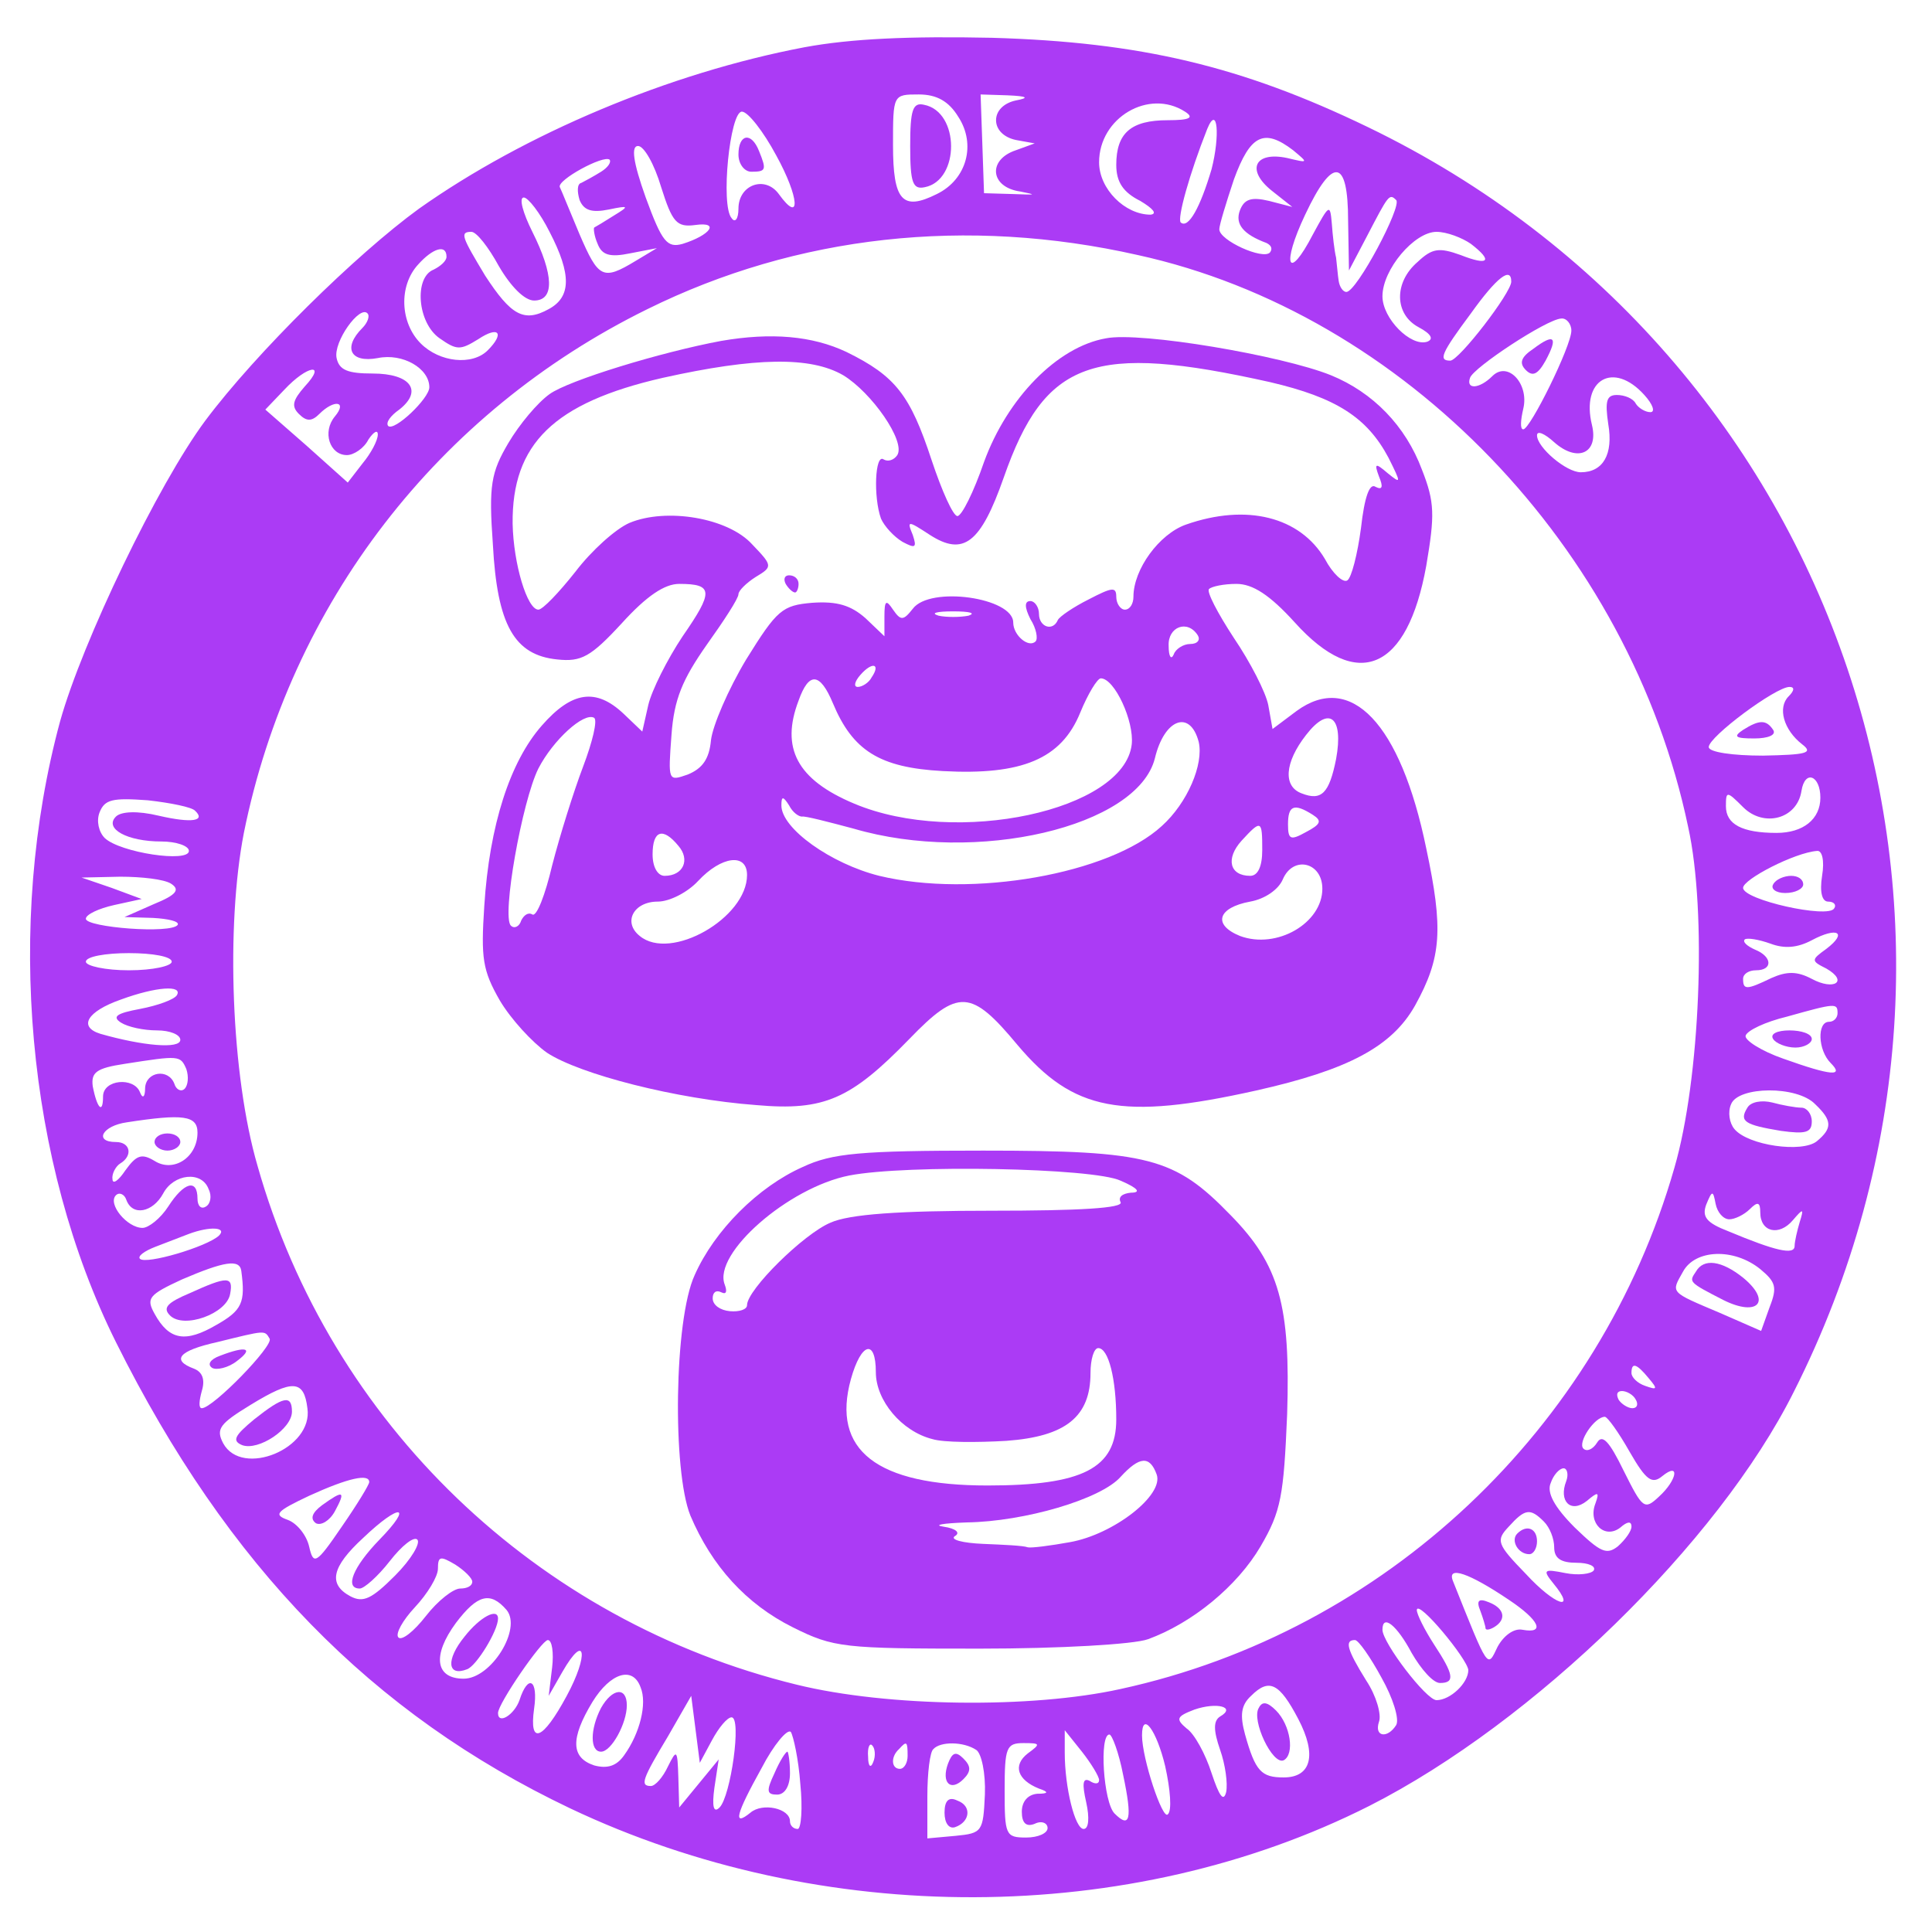 <?xml version="1.0" standalone="no"?>
<!DOCTYPE svg PUBLIC "-//W3C//DTD SVG 20010904//EN"
 "http://www.w3.org/TR/2001/REC-SVG-20010904/DTD/svg10.dtd">
<svg version="1.0" xmlns="http://www.w3.org/2000/svg"
 width="225pt" height="225pt" viewBox="0 0 225 225"
 preserveAspectRatio="xMidYMid meet">

<g transform="translate(0,225) scale(0.1,-0.1)"
fill="#ab3bf5" stroke="none">
<path d="M937 2195 c-158 -30 -326 -101 -449 -188 -73 -53 -190 -168 -249
-247 -55 -74 -143 -257 -169 -350 -64 -236 -39 -514 65 -723 130 -261 298
-433 529 -543 293 -139 652 -138 931 3 191 97 406 306 494 482 277 548 55
1207 -496 1473 -147 71 -265 99 -438 104 -96 2 -164 -1 -218 -11z m179 -81
c21 -32 10 -73 -25 -90 -40 -20 -51 -8 -51 57 0 59 0 59 30 59 21 0 35 -8 46
-26z m67 19 c-14 -3 -23 -12 -23 -23 0 -11 9 -20 23 -23 l22 -4 -22 -8 c-33
-11 -30 -43 5 -48 20 -4 19 -4 -8 -3 l-34 1 -2 58 -2 57 31 -1 c24 -1 26 -3
10 -6z m197 -13 c11 -7 6 -10 -20 -10 -43 0 -60 -15 -60 -52 0 -20 8 -32 28
-42 15 -9 20 -15 12 -16 -30 0 -60 30 -60 61 0 52 58 86 100 59z m-476 -51
c27 -49 29 -81 3 -45 -16 22 -47 11 -47 -17 0 -12 -4 -17 -8 -11 -13 15 -2
124 12 124 7 0 25 -23 40 -51z m507 -16 c-13 -44 -27 -70 -36 -62 -4 5 10 56
31 109 12 29 15 -8 5 -47z m95 22 c18 -15 18 -15 -7 -9 -38 8 -48 -14 -18 -38
l24 -19 -27 7 c-21 5 -29 2 -34 -11 -6 -16 4 -28 31 -38 6 -3 7 -7 4 -11 -8
-9 -59 14 -59 27 0 5 8 31 17 58 19 52 35 60 69 34z m-736 -43 c13 -41 18 -47
40 -44 29 4 17 -12 -15 -22 -18 -5 -24 2 -43 54 -15 42 -17 60 -9 60 7 0 19
-21 27 -48z m-70 18 c-8 -5 -19 -11 -23 -13 -5 -1 -5 -10 -2 -20 5 -12 14 -15
34 -11 24 5 24 4 6 -7 -11 -7 -21 -13 -23 -14 -1 -1 0 -10 4 -19 5 -13 14 -16
38 -11 l31 6 -25 -15 c-38 -23 -43 -20 -65 31 -11 26 -21 51 -23 55 -4 8 51
38 58 32 2 -3 -2 -9 -10 -14z m870 -57 l1 -58 21 40 c25 48 26 50 34 42 7 -7
-46 -107 -58 -107 -4 0 -8 6 -9 13 -1 6 -2 19 -3 27 -2 8 -4 26 -5 40 -2 23
-3 22 -22 -13 -29 -56 -37 -36 -9 23 32 68 50 66 50 -7z m-930 -13 c26 -50 25
-76 -1 -90 -29 -16 -44 -7 -74 39 -27 45 -30 51 -16 51 6 0 20 -18 32 -40 14
-24 30 -40 41 -40 24 0 23 30 -2 80 -11 22 -16 40 -10 40 5 0 19 -18 30 -40z
m685 -27 c310 -68 573 -341 641 -666 22 -99 14 -294 -16 -397 -87 -304 -337
-540 -645 -607 -104 -23 -271 -21 -377 5 -303 74 -543 304 -628 604 -31 106
-37 280 -16 388 54 267 226 490 470 610 174 86 372 108 571 63z m388 13 c26
-20 21 -26 -12 -13 -25 9 -33 8 -50 -8 -28 -24 -27 -61 1 -76 15 -8 18 -14 10
-17 -19 -6 -52 27 -52 53 0 31 37 75 63 75 12 0 30 -7 40 -14z m-1193 -15 c0
-5 -7 -11 -15 -15 -23 -9 -19 -62 7 -80 20 -14 24 -14 45 -1 24 16 31 7 11
-13 -18 -18 -56 -14 -78 8 -24 24 -26 67 -3 92 17 19 33 24 33 9z m1240 -29
c0 -13 -61 -92 -71 -92 -14 0 -11 8 24 55 30 42 47 55 47 37z m-1338 -54 c-23
-23 -14 -41 18 -35 29 6 60 -12 60 -34 0 -13 -41 -52 -48 -45 -3 4 3 12 13 19
28 22 13 42 -31 42 -29 0 -39 4 -42 18 -4 19 27 62 36 52 3 -3 0 -11 -6 -17z
m1408 -3 c0 -18 -48 -115 -56 -115 -4 0 -3 11 0 24 7 29 -18 56 -36 38 -15
-15 -31 -16 -26 -2 4 12 89 68 106 69 6 1 12 -6 12 -14z m-1475 -65 c-14 -16
-16 -23 -7 -32 9 -9 15 -9 24 0 17 17 33 15 18 -3 -15 -18 -6 -45 14 -45 8 0
20 8 25 18 6 9 11 12 11 6 0 -7 -8 -22 -18 -34 l-17 -22 -48 43 -48 42 22 23
c27 29 50 32 24 4z m1560 -10 c10 -11 13 -20 7 -20 -6 0 -14 5 -17 10 -3 6
-13 10 -22 10 -12 0 -14 -7 -10 -34 6 -35 -6 -56 -32 -56 -17 0 -51 29 -51 43
0 6 9 2 20 -8 27 -24 52 -13 44 20 -13 53 25 75 61 35z m168 -351 c-13 -13 -6
-39 16 -56 13 -10 5 -12 -46 -13 -35 0 -63 4 -63 10 0 12 78 70 94 70 6 0 6
-4 -1 -11z m37 -118 c0 -25 -20 -41 -51 -41 -40 0 -59 10 -59 31 0 18 1 18 20
-1 24 -24 63 -14 68 19 4 25 22 18 22 -8z m-1893 -15 c13 -12 -3 -15 -42 -6
-25 6 -44 5 -50 -1 -14 -14 13 -29 53 -29 17 0 32 -5 32 -11 0 -14 -80 -2 -98
15 -7 7 -10 20 -6 30 6 15 15 17 56 14 27 -3 51 -8 55 -12z m1895 -76 c-3 -19
0 -30 7 -30 7 0 10 -4 7 -8 -7 -12 -106 10 -106 24 0 10 60 41 86 43 6 1 9
-11 6 -29z m-1923 -9 c11 -7 7 -13 -20 -24 l-34 -15 33 -1 c18 -1 31 -4 29 -8
-7 -11 -107 -3 -107 7 0 5 15 12 33 16 l32 7 -35 13 -35 12 45 1 c25 0 51 -3
59 -8z m1928 -76 c-18 -13 -18 -14 0 -23 26 -15 9 -26 -17 -12 -17 9 -29 9
-47 1 -29 -14 -33 -14 -33 -1 0 6 7 10 15 10 20 0 19 16 -1 24 -9 4 -15 9 -12
12 3 2 16 0 30 -5 16 -6 31 -5 48 4 30 16 42 9 17 -10z m-1927 -15 c0 -5 -22
-10 -50 -10 -27 0 -50 5 -50 10 0 6 23 10 50 10 28 0 50 -4 50 -10z m6 -39
c-3 -5 -22 -12 -43 -16 -27 -5 -33 -9 -22 -16 8 -5 26 -9 42 -9 15 0 27 -5 27
-11 0 -11 -44 -7 -93 7 -26 8 -16 26 24 40 41 15 72 17 65 5z m1934 -21 c0 -5
-4 -10 -10 -10 -14 0 -13 -33 2 -48 16 -16 1 -15 -55 5 -26 9 -46 22 -44 27 2
6 23 16 48 22 57 16 59 16 59 4z m-1923 -65 c3 -9 2 -19 -2 -23 -4 -4 -10 -1
-12 6 -7 18 -33 14 -34 -5 0 -11 -3 -13 -6 -5 -7 18 -43 15 -43 -5 0 -21 -7
-14 -12 12 -2 16 4 21 37 26 64 10 65 10 72 -6z m1897 -41 c20 -19 20 -28 2
-43 -17 -14 -80 -5 -96 14 -6 7 -8 20 -4 29 8 21 77 22 98 0z m-1884 -33 c0
-29 -28 -47 -50 -33 -15 9 -21 7 -34 -11 -8 -12 -15 -17 -15 -10 -1 6 4 15 9
18 15 9 12 25 -5 25 -26 0 -16 19 13 23 65 10 82 8 82 -12z m13 -66 c4 -8 2
-17 -3 -20 -6 -4 -10 1 -10 9 0 24 -16 19 -34 -9 -9 -14 -23 -25 -30 -25 -18
0 -41 28 -31 38 4 4 10 1 12 -5 7 -20 31 -15 43 7 12 23 45 27 53 5z m1771
-35 c6 0 17 5 24 12 9 9 12 8 12 -4 0 -23 22 -28 38 -9 12 14 13 14 8 -2 -3
-10 -6 -23 -6 -28 0 -11 -22 -6 -77 17 -26 10 -31 17 -26 31 7 17 8 17 11 1 2
-10 9 -18 16 -18z m-1759 -19 c-14 -13 -85 -34 -92 -27 -3 3 5 9 18 14 13 5
31 12 39 15 24 9 45 8 35 -2z m1795 -39 c18 -15 20 -21 11 -44 l-10 -28 -48
21 c-59 25 -57 23 -43 48 14 26 59 28 90 3z m-1769 -2 c5 -37 1 -46 -29 -63
-36 -21 -55 -18 -72 13 -10 18 -7 22 32 40 49 21 67 24 69 10z m33 -79 c5 -8
-66 -81 -79 -81 -4 0 -3 9 0 20 4 13 1 22 -9 26 -27 10 -18 21 27 31 57 14 55
14 61 4z m1606 -46 c11 -13 10 -14 -4 -9 -9 3 -16 10 -16 15 0 13 6 11 20 -6z
m-1562 -35 c7 -47 -76 -81 -98 -41 -9 17 -4 23 32 45 49 30 62 29 66 -4z
m1547 10 c3 -5 2 -10 -4 -10 -5 0 -13 5 -16 10 -3 6 -2 10 4 10 5 0 13 -4 16
-10z m-7 -61 c19 -33 26 -38 38 -28 21 17 17 -5 -4 -24 -17 -16 -19 -14 -41
30 -17 35 -25 43 -31 33 -5 -8 -12 -11 -16 -7 -7 7 13 37 25 37 3 0 16 -18 29
-41z m-74 -34 c-9 -23 5 -38 24 -23 13 11 15 11 10 -3 -9 -23 11 -42 29 -28 8
7 13 8 13 1 0 -5 -7 -15 -16 -23 -13 -10 -20 -7 -50 22 -24 24 -33 41 -28 52
3 9 10 17 15 17 4 0 6 -7 3 -15z m-1394 -1 c0 -3 -14 -26 -32 -52 -30 -44 -33
-45 -38 -23 -3 13 -14 27 -25 31 -17 6 -13 10 25 28 46 21 70 26 70 16z m12
-67 c-31 -32 -41 -57 -23 -57 5 0 21 14 35 32 14 18 28 29 32 25 4 -4 -7 -23
-26 -42 -27 -27 -37 -32 -52 -24 -26 14 -22 34 15 68 43 41 59 39 19 -2z
m1356 21 c7 -7 12 -20 12 -30 0 -13 8 -18 26 -18 14 0 23 -4 20 -9 -3 -4 -18
-6 -33 -3 -25 5 -27 4 -14 -12 28 -34 2 -26 -32 11 -34 35 -35 39 -20 55 19
21 25 22 41 6z m-1248 -70 c0 -5 -6 -8 -14 -8 -8 0 -26 -14 -40 -32 -14 -18
-28 -29 -32 -25 -4 4 5 20 19 35 15 16 27 36 27 45 0 15 3 15 20 5 11 -7 20
-16 20 -20z m1207 -21 c36 -24 43 -40 16 -35 -10 2 -22 -7 -29 -20 -12 -25
-10 -28 -52 77 -7 18 19 9 65 -22z m-1167 -12 c18 -22 -18 -80 -50 -80 -33 0
-37 27 -9 65 25 33 40 37 59 15z m1120 -70 c0 -15 -21 -35 -37 -35 -12 0 -63
67 -63 82 0 19 17 5 34 -27 11 -19 25 -35 33 -35 18 0 16 10 -7 45 -11 17 -20
35 -20 40 1 13 59 -57 60 -70z m-1067 3 l-4 -33 16 28 c27 47 31 20 5 -28 -28
-52 -44 -58 -38 -15 5 34 -7 41 -17 10 -6 -17 -25 -29 -25 -15 0 11 51 85 58
85 5 0 7 -15 5 -32z m966 -12 c13 -23 21 -48 17 -55 -10 -16 -26 -14 -20 4 3
8 -3 30 -15 48 -23 37 -25 47 -13 47 4 0 18 -20 31 -44z m-863 -11 c8 -19 -1
-54 -19 -79 -9 -13 -20 -16 -35 -12 -27 9 -28 31 -2 74 21 34 47 42 56 17z
m766 -37 c22 -42 15 -68 -17 -68 -26 0 -33 7 -45 50 -6 22 -5 34 7 45 21 21
33 15 55 -27z m-683 -25 c8 15 18 27 23 27 12 0 -1 -92 -14 -105 -7 -7 -9 1
-6 23 l5 33 -23 -28 -23 -28 -1 35 c-1 33 -2 33 -12 13 -6 -13 -15 -23 -20
-23 -13 0 -10 8 20 58 l27 47 5 -39 5 -39 14 26z m592 28 c-8 -5 -8 -16 0 -39
6 -17 9 -39 7 -49 -3 -12 -8 -5 -17 22 -7 22 -20 46 -29 52 -13 11 -12 14 9
22 26 9 49 3 30 -8z m-489 -78 c3 -29 1 -53 -3 -53 -5 0 -9 4 -9 9 0 15 -32
22 -46 10 -21 -17 -17 -2 13 52 14 27 30 46 34 42 3 -5 9 -32 11 -60z m425 20
c6 -27 8 -52 3 -56 -6 -7 -30 65 -30 92 0 29 17 6 27 -36z m-77 -16 c0 -5 -5
-5 -11 -1 -8 4 -9 -3 -4 -25 4 -18 3 -31 -3 -31 -10 0 -22 48 -22 89 l0 26 20
-25 c11 -14 20 -29 20 -33z m28 6 c11 -52 8 -63 -10 -45 -13 13 -18 92 -6 92
3 0 11 -21 16 -47z m-291 15 c-3 -8 -6 -5 -6 6 -1 11 2 17 5 13 3 -3 4 -12 1
-19z m40 7 c0 -8 -4 -15 -9 -15 -10 0 -11 14 -1 23 9 10 10 9 10 -8z m80 7 c6
-4 11 -27 10 -52 -2 -43 -3 -45 -34 -48 l-33 -3 0 49 c0 27 3 52 7 55 8 9 35
9 50 -1z m60 -4 c-18 -14 -12 -31 13 -41 12 -4 11 -6 -2 -6 -11 -1 -18 -9 -18
-21 0 -13 5 -18 15 -14 8 4 15 1 15 -5 0 -6 -11 -11 -25 -11 -24 0 -25 3 -25
55 0 50 2 55 22 55 20 0 20 -1 5 -12z"/>
<path d="M1060 2080 c0 -43 3 -51 17 -48 41 8 41 88 -1 96 -13 3 -16 -6 -16
-48z"/>
<path d="M860 2070 c0 -11 7 -20 15 -20 17 0 18 2 9 24 -9 23 -24 20 -24 -4z"/>
<path d="M840 1853 c-70 -13 -178 -46 -200 -62 -14 -10 -35 -35 -48 -57 -20
-34 -23 -49 -18 -118 5 -94 25 -129 75 -134 28 -3 39 3 75 42 29 32 50 46 67
46 40 0 40 -9 4 -61 -18 -27 -36 -63 -40 -80 l-7 -31 -22 21 c-32 30 -60 26
-95 -14 -37 -42 -61 -116 -67 -210 -4 -61 -2 -75 18 -110 13 -22 38 -49 55
-61 38 -25 150 -54 244 -61 79 -7 110 7 178 77 57 59 72 58 126 -7 65 -77 121
-88 278 -53 107 24 158 51 185 99 31 56 33 89 13 183 -30 146 -88 206 -151
160 l-28 -21 -5 28 c-3 15 -21 50 -40 78 -19 29 -32 54 -29 57 3 3 17 6 32 6
19 0 39 -13 68 -45 73 -81 131 -56 153 66 10 59 10 74 -5 112 -19 51 -57 90
-106 110 -57 23 -222 51 -262 43 -57 -10 -115 -70 -142 -144 -12 -35 -26 -63
-31 -63 -5 0 -18 29 -30 65 -25 76 -42 98 -99 126 -40 19 -88 23 -146 13z
m142 -40 c33 -20 73 -77 63 -93 -4 -6 -11 -8 -16 -5 -10 7 -12 -44 -3 -69 4
-9 15 -21 25 -27 15 -8 17 -7 12 8 -7 17 -6 17 20 0 39 -25 59 -10 86 67 48
137 104 157 310 111 77 -18 113 -41 138 -88 15 -30 15 -31 -1 -18 -14 12 -16
12 -10 -4 5 -12 4 -16 -4 -12 -7 5 -13 -12 -17 -48 -4 -30 -11 -58 -16 -61 -5
-3 -17 8 -26 25 -29 49 -91 65 -162 40 -31 -11 -61 -52 -61 -84 0 -8 -4 -15
-10 -15 -5 0 -10 7 -10 15 0 12 -5 11 -32 -3 -18 -9 -34 -20 -36 -24 -6 -14
-22 -8 -22 7 0 8 -5 15 -10 15 -7 0 -7 -7 0 -21 7 -11 9 -23 6 -26 -8 -8 -26
7 -26 22 0 29 -97 43 -117 16 -11 -14 -14 -14 -23 -1 -8 12 -10 11 -10 -8 l0
-23 -22 21 c-17 15 -33 20 -62 18 -35 -3 -41 -8 -77 -66 -21 -35 -39 -77 -41
-94 -2 -22 -10 -33 -27 -40 -23 -8 -23 -8 -19 46 3 42 13 65 41 105 20 28 37
54 37 59 0 4 9 13 20 20 20 12 20 13 -4 38 -28 31 -100 43 -143 25 -16 -7 -44
-32 -63 -57 -19 -24 -38 -44 -43 -44 -13 0 -29 53 -30 100 -1 93 48 141 175
170 108 24 172 25 210 3z m146 -280 c-10 -2 -26 -2 -35 0 -10 3 -2 5 17 5 19
0 27 -2 18 -5z m267 -23 c3 -5 0 -10 -9 -10 -8 0 -17 -6 -19 -12 -3 -7 -6 -3
-6 10 -1 22 22 31 34 12z m-380 -49 c-3 -6 -11 -11 -16 -11 -5 0 -4 6 3 14 14
16 24 13 13 -3z m-45 -30 c23 -55 54 -75 128 -79 92 -5 138 14 160 68 9 22 20
40 24 40 16 0 39 -50 36 -77 -9 -77 -204 -119 -323 -69 -67 28 -86 65 -65 120
12 34 25 33 40 -3z m-291 -74 c-11 -29 -27 -80 -36 -115 -8 -34 -18 -60 -23
-57 -5 3 -10 -1 -13 -7 -2 -7 -8 -10 -12 -6 -11 10 13 145 32 183 17 33 53 66
65 59 4 -3 -2 -28 -13 -57z m877 9 c-8 -40 -17 -49 -40 -40 -22 8 -20 36 5 68
27 35 44 21 35 -28z m-160 20 c6 -26 -13 -71 -43 -98 -61 -56 -221 -84 -329
-58 -56 14 -114 55 -114 82 0 11 2 11 9 0 4 -8 11 -13 15 -13 3 1 30 -6 60
-14 143 -42 331 2 351 82 11 46 41 57 51 19z m133 -85 c11 -7 9 -11 -8 -20
-18 -10 -21 -9 -21 9 0 22 7 25 29 11z m-59 -41 c0 -19 -5 -30 -14 -30 -24 0
-29 20 -10 41 23 25 24 24 24 -11z m-680 5 c14 -16 6 -35 -16 -35 -8 0 -14 10
-14 25 0 28 12 32 30 10z m80 -34 c0 -50 -89 -101 -125 -71 -20 16 -7 40 21
40 14 0 35 11 47 24 27 29 57 33 57 7z m670 -16 c0 -40 -53 -71 -96 -55 -32
13 -26 33 12 40 17 3 33 14 38 26 12 28 46 20 46 -11z"/>
<path d="M915 1570 c3 -5 8 -10 11 -10 2 0 4 5 4 10 0 6 -5 10 -11 10 -5 0 -7
-4 -4 -10z"/>
<path d="M935 891 c-52 -23 -103 -74 -126 -126 -24 -52 -26 -228 -5 -280 25
-59 65 -103 119 -130 48 -24 59 -25 218 -25 93 0 180 5 196 11 52 19 104 62
131 108 24 41 27 59 31 154 4 127 -9 174 -66 232 -65 67 -95 75 -288 75 -143
0 -176 -3 -210 -19z m370 -16 c21 -9 24 -14 12 -14 -10 -1 -15 -5 -12 -11 4
-7 -48 -10 -150 -10 -108 0 -166 -4 -188 -14 -31 -13 -97 -78 -97 -96 0 -5 -9
-8 -20 -7 -11 1 -20 7 -20 15 0 7 4 10 10 7 6 -3 7 1 4 9 -14 36 74 113 145
127 67 13 284 9 316 -6z m-285 -223 c0 -33 30 -69 66 -78 13 -4 52 -4 86 -2
69 5 98 28 98 79 0 16 4 29 9 29 12 0 21 -36 21 -83 0 -57 -39 -77 -150 -77
-129 0 -182 41 -159 124 12 43 29 47 29 8z m327 -119 c9 -24 -50 -70 -101 -79
-22 -4 -45 -7 -49 -6 -5 2 -28 3 -52 4 -24 1 -39 5 -33 9 7 4 1 9 -13 11 -13
2 -1 4 27 5 67 1 156 27 179 53 22 24 34 25 42 3z"/>
<path d="M1786 1844 c-15 -10 -17 -17 -9 -25 8 -8 14 -5 23 11 15 28 10 32
-14 14z"/>
<path d="M2030 1400 c-12 -8 -9 -10 13 -10 16 0 26 4 22 10 -8 12 -16 12 -35
0z"/>
<path d="M2065 1220 c-3 -5 3 -10 14 -10 12 0 21 5 21 10 0 6 -6 10 -14 10 -8
0 -18 -4 -21 -10z"/>
<path d="M2065 1040 c3 -5 15 -10 26 -10 10 0 19 5 19 10 0 6 -12 10 -26 10
-14 0 -23 -4 -19 -10z"/>
<path d="M2035 960 c-10 -16 -3 -20 39 -27 29 -4 36 -2 36 11 0 9 -6 16 -12
16 -7 0 -23 3 -34 6 -12 3 -25 1 -29 -6z"/>
<path d="M180 920 c0 -5 7 -10 15 -10 8 0 15 5 15 10 0 6 -7 10 -15 10 -8 0
-15 -4 -15 -10z"/>
<path d="M1975 769 c-8 -12 -9 -12 32 -33 40 -20 57 -2 23 26 -25 20 -46 23
-55 7z"/>
<path d="M221 744 c-26 -11 -32 -17 -23 -26 16 -16 66 2 70 25 4 21 -3 21 -47
1z"/>
<path d="M256 671 c-11 -4 -15 -10 -9 -14 5 -3 19 0 29 8 20 15 11 18 -20 6z"/>
<path d="M296 597 c-23 -19 -26 -25 -14 -30 19 -7 58 19 58 39 0 20 -10 18
-44 -9z"/>
<path d="M375 497 c-12 -9 -14 -16 -7 -21 6 -3 16 3 22 14 13 24 10 25 -15 7z"/>
<path d="M1767 464 c-8 -8 1 -24 14 -24 5 0 9 7 9 15 0 15 -12 20 -23 9z"/>
<path d="M1724 374 c3 -8 6 -18 6 -20 0 -3 5 -2 10 1 15 9 12 22 -6 29 -12 5
-15 2 -10 -10z"/>
<path d="M541 344 c-22 -27 -20 -47 3 -38 11 4 36 45 36 59 0 13 -21 2 -39
-21z"/>
<path d="M700 261 c-13 -25 -13 -51 0 -51 12 0 30 33 30 54 0 22 -17 20 -30
-3z"/>
<path d="M1466 261 c-9 -14 16 -67 29 -61 13 7 8 41 -9 58 -10 10 -16 11 -20
3z"/>
<path d="M902 185 c-10 -21 -9 -25 3 -25 9 0 15 10 15 25 0 14 -2 25 -3 25 -2
0 -9 -11 -15 -25z"/>
<path d="M1104 196 c-8 -22 3 -33 18 -18 9 9 9 15 0 24 -9 9 -13 7 -18 -6z"/>
<path d="M1100 139 c0 -12 5 -19 12 -17 18 6 20 25 3 31 -10 5 -15 0 -15 -14z"/>
</g>
</svg>
